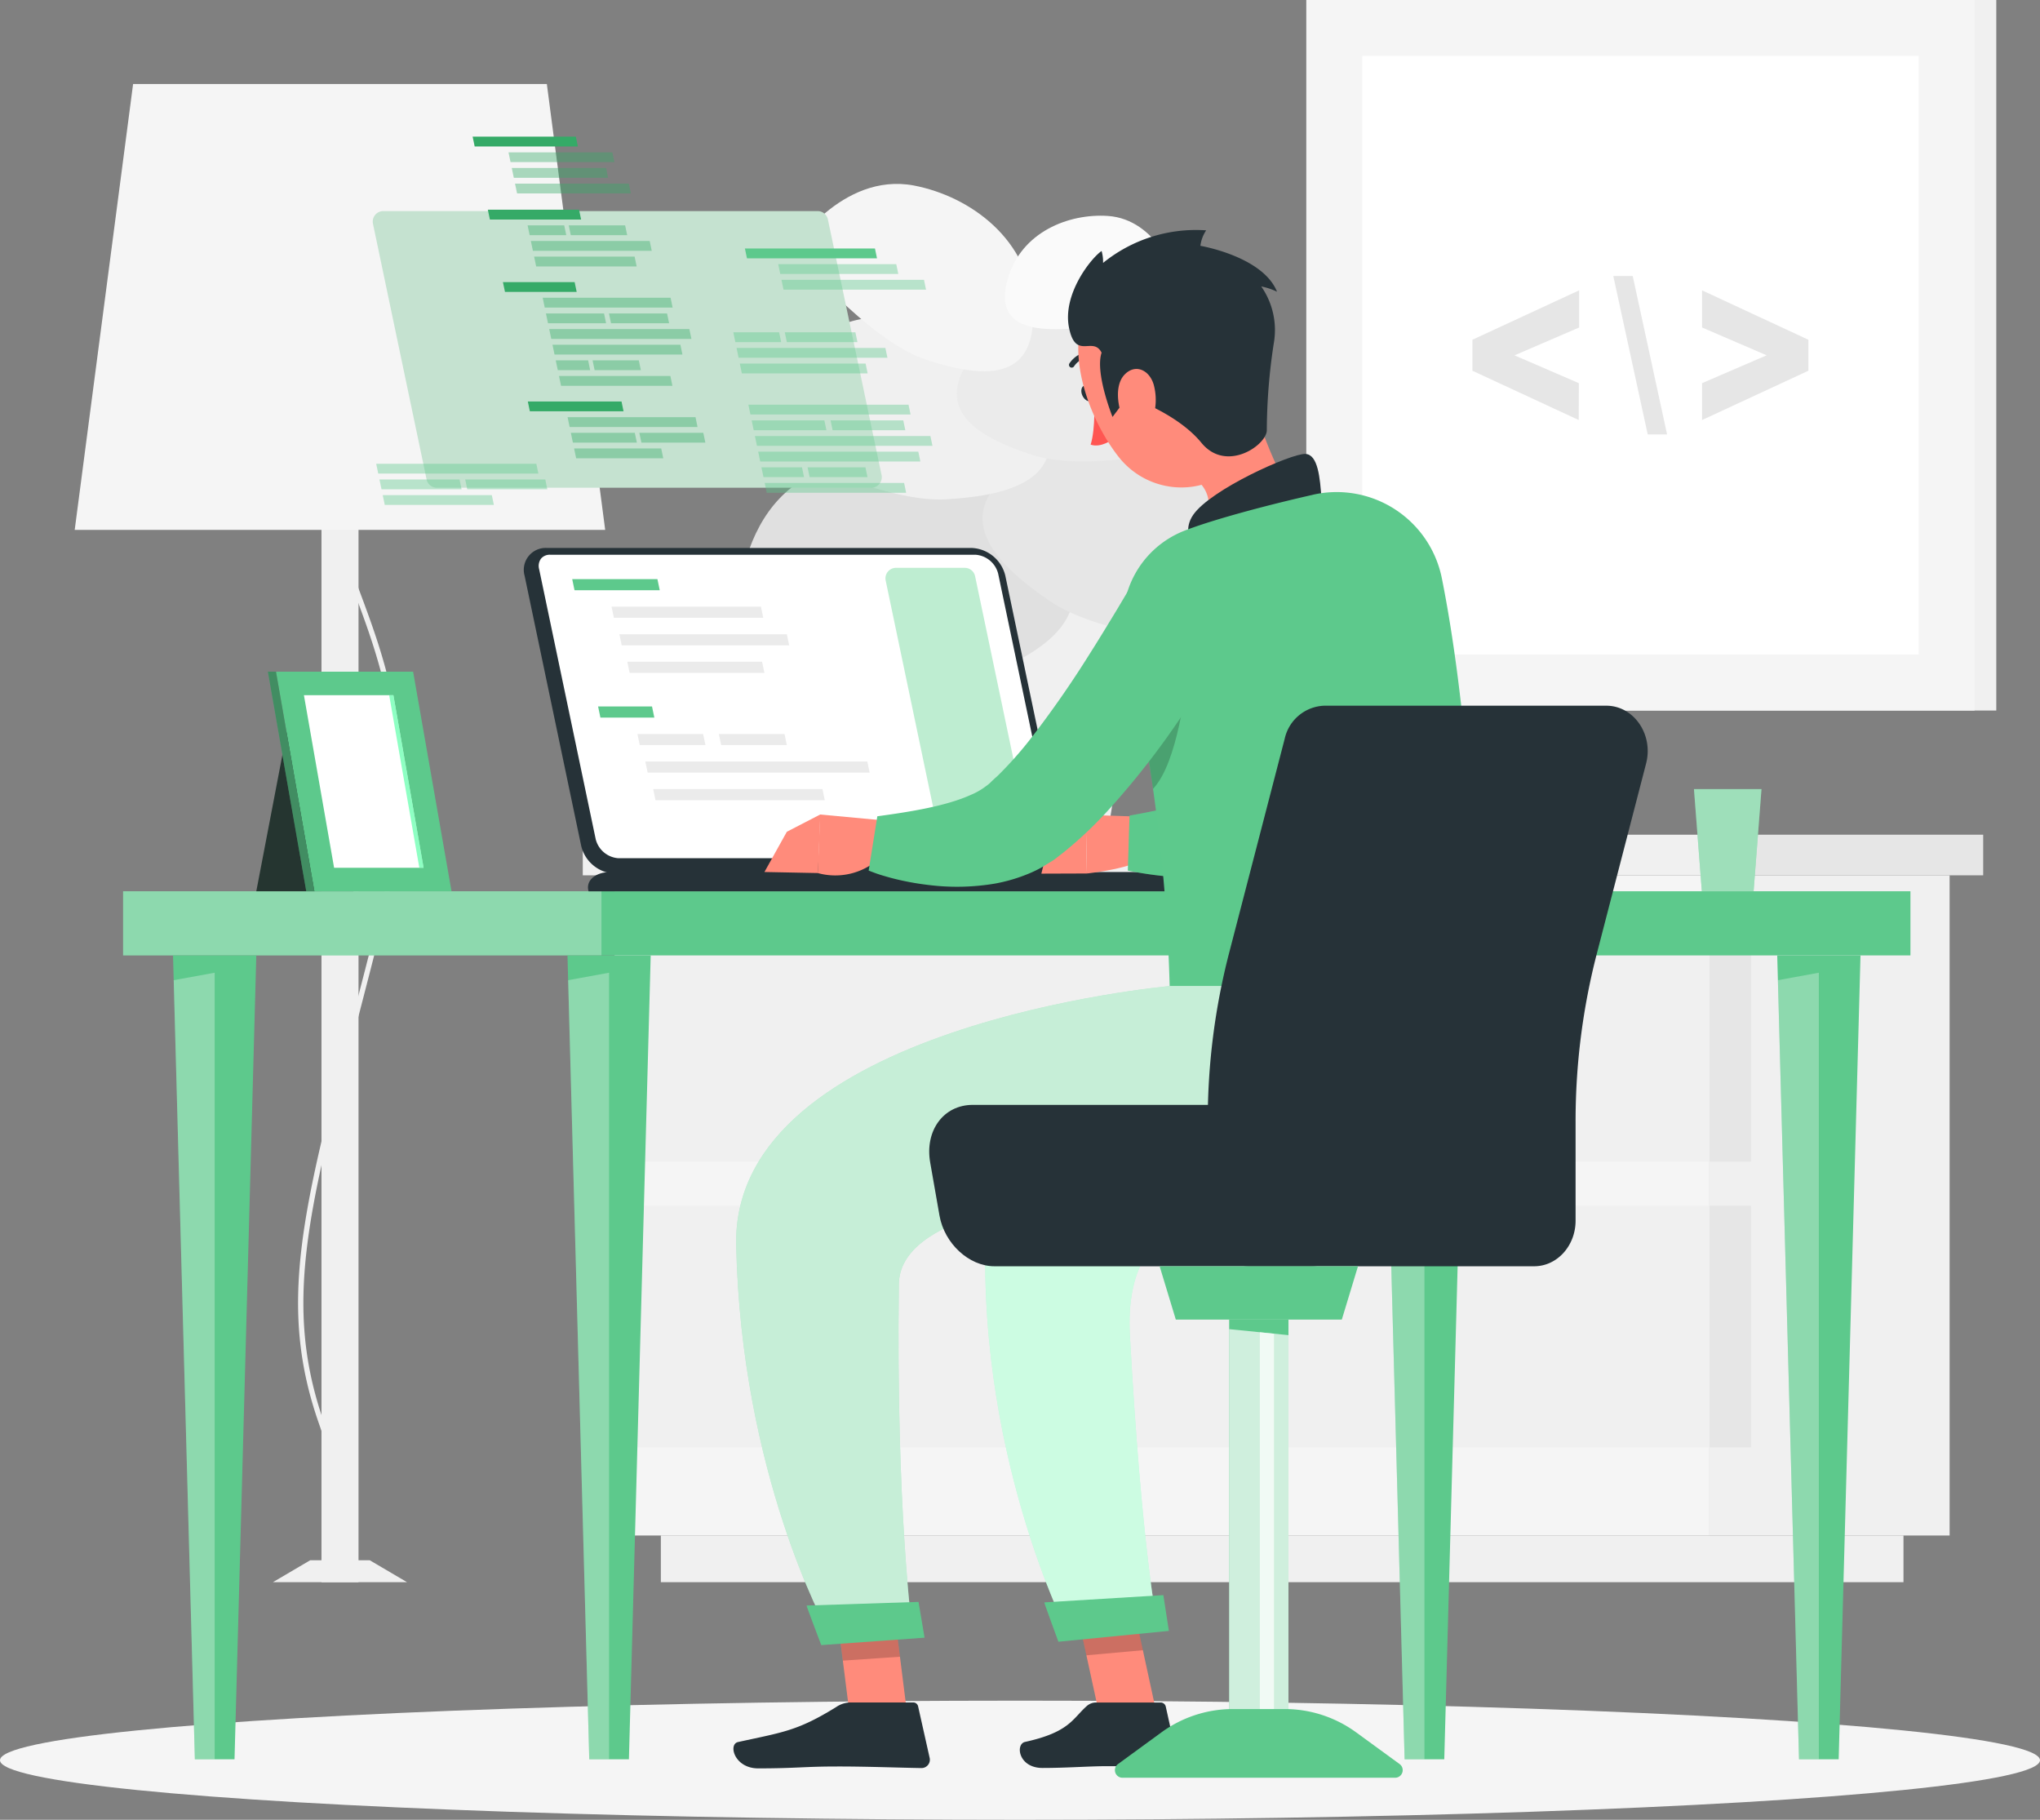 <svg xmlns="http://www.w3.org/2000/svg" width="748" height="667.139" viewBox="0 0 748 667.139">
  <rect x="0" y="0" width="748" height="667.139" fill="#808080" stroke="none"/>
  <g id="Developer-concept" transform="translate(0 -0.01)">
    <g id="Background_Complete" data-name="Background Complete" transform="translate(27.391 0.01)">
      <rect id="Rectángulo_7" data-name="Rectángulo 7" width="88.056" height="242.023" transform="translate(687.47 562.919) rotate(180)" fill="#f0f0f0"/>
      <rect id="Rectángulo_8" data-name="Rectángulo 8" width="455.632" height="17.11" transform="translate(670.554 580.029) rotate(180)" fill="#f0f0f0"/>
      <rect id="Rectángulo_9" data-name="Rectángulo 9" width="401.391" height="242.023" transform="translate(198.024 320.897)" fill="#f5f5f5"/>
      <rect id="Rectángulo_10" data-name="Rectángulo 10" width="402.934" height="88.596" transform="translate(198.024 337.273)" fill="#f0f0f0"/>
      <rect id="Rectángulo_11" data-name="Rectángulo 11" width="402.934" height="88.596" transform="translate(198.024 442.014)" fill="#f0f0f0"/>
      <rect id="Rectángulo_12" data-name="Rectángulo 12" width="15.239" height="88.596" transform="translate(614.653 425.85) rotate(180)" fill="#e6e6e6"/>
      <rect id="Rectángulo_13" data-name="Rectángulo 13" width="15.239" height="88.596" transform="translate(614.653 530.61) rotate(180)" fill="#e6e6e6"/>
      <rect id="Rectángulo_14" data-name="Rectángulo 14" width="413.119" height="14.891" transform="translate(599.415 320.897) rotate(180)" fill="#f0f0f0"/>
      <rect id="Rectángulo_15" data-name="Rectángulo 15" width="100.362" height="14.891" transform="translate(599.415 306.005)" fill="#e6e6e6"/>
      <rect id="Rectángulo_16" data-name="Rectángulo 16" width="207.225" height="260.483" transform="translate(704.58 260.483) rotate(180)" fill="#f0f0f0"/>
      <rect id="Rectángulo_17" data-name="Rectángulo 17" width="245.032" height="260.483" transform="translate(696.613 260.483) rotate(180)" fill="#f5f5f5"/>
      <rect id="Rectángulo_18" data-name="Rectángulo 18" width="219.435" height="203.984" transform="translate(472.125 239.939) rotate(-90)" fill="#fff"/>
      <path id="Trazado_2" data-name="Trazado 2" d="M379.65,184.418l38.984-18.074V154.983L379.65,136.87v13.618l23.687,10.2L379.65,170.9Z" transform="translate(217.045 -30.432)" fill="#e6e6e6"/>
      <path id="Trazado_3" data-name="Trazado 3" d="M369.9,134.15H362.78L375.4,192.23h7.1Z" transform="translate(201.374 -32.958)" fill="#e6e6e6"/>
      <path id="Trazado_4" data-name="Trazado 4" d="M375.022,170.9l-23.591-10.2,23.687-10.2V136.87L336,154.983v11.361l38.984,18.074Z" transform="translate(176.497 -30.432)" fill="#e6e6e6"/>
      <rect id="Rectángulo_19" data-name="Rectángulo 19" width="13.58" height="442.072" transform="translate(104.066 580.048) rotate(180)" fill="#f0f0f0"/>
      <path id="Trazado_5" data-name="Trazado 5" d="M118.517,581.895l-.366-1.929a10.764,10.764,0,0,0,6.423-5.613c3.53-6.25,5.671-19.579-4.147-47.51-15.123-43.054-6.1-77.774,11.9-146.984,3.125-12.056,6.674-25.713,10.358-40.508,13.83-55.3,1.042-89.6-9.24-117.163-7.966-21.392-14.274-38.289-6.211-57.868l1.794.733c-7.716,18.865-1.6,35.454,6.23,56.46,10.378,27.8,23.282,62.42,9.3,118.282-3.684,14.776-7.233,28.432-10.358,40.508-17.9,68.882-26.889,103.448-11.94,146.039,10.088,28.722,7.716,42.61,3.858,49.188A12.5,12.5,0,0,1,118.517,581.895Z" transform="translate(-30.866 -4.933)" fill="#f0f0f0"/>
      <path id="Trazado_6" data-name="Trazado 6" d="M51.88,304.584h49.168L87.372,296.54H65.556Z" transform="translate(20.802 275.445)" fill="#f0f0f0"/>
      <path id="Trazado_7" data-name="Trazado 7" d="M14.2,179.437H208.713L187.321,15.98H35.611Z" transform="translate(-14.2 14.825)" fill="#f5f5f5"/>
      <path id="Trazado_8" data-name="Trazado 8" d="M163.77,114.69H267.624l-13.676,84.8H177.427Z" transform="translate(124.74 106.52)" fill="#f0f0f0"/>
      <path id="Trazado_9" data-name="Trazado 9" d="M283.8,250.587c28.317-10.243,50-25.635,25.732-56.788s-61.861-31-87.207-17.206c-32.29,17.553-25.809,68.381-25.809,68.381S255.483,260.849,283.8,250.587Z" transform="translate(46.432 -1.774)" fill="#e0e0e0"/>
      <path id="Trazado_10" data-name="Trazado 10" d="M267.764,224.731c-21.662-14.756-37.016-31.827-11.882-49.844s56.132-8.777,74.765,7.947c23.745,21.334,10.03,58.774,10.03,58.774S289.406,239.41,267.764,224.731Z" transform="translate(89.995 -4.235)" fill="#e6e6e6"/>
      <path id="Trazado_11" data-name="Trazado 11" d="M269.265,209.01c25.346-1.524,46.6-8.14,34.605-35.589s-42.436-35.145-66.182-30.438c-30.342,6-37.5,43.96-37.5,43.96S243.938,210.553,269.265,209.01Z" transform="translate(50.339 -25.955)" fill="#f0f0f0"/>
      <path id="Trazado_12" data-name="Trazado 12" d="M265.98,194.607c-21.083-6.79-37.614-16.955-21.546-37.576s43.4-20.5,62.5-11.4c24.343,11.574,22.183,45.253,22.183,45.253S287.063,201.378,265.98,194.607Z" transform="translate(85.451 -27.735)" fill="#ebebeb"/>
      <path id="Trazado_13" data-name="Trazado 13" d="M255.511,180.988c21.045,6.944,40.392,8.449,39.524-17.669s-22.974-42.128-43.767-46.1c-26.523-4.938-44.578,23.514-44.578,23.514S234.505,173.986,255.511,180.988Z" transform="translate(56.377 -49.223)" fill="#f5f5f5"/>
      <path id="Trazado_14" data-name="Trazado 14" d="M271.35,164.089c-15.065,1.042-28.085-1.235-23.147-18.344s22.3-23.919,36.65-22.974c18.325,1.215,25.443,23.147,25.443,23.147S286.4,163.067,271.35,164.089Z" transform="translate(93.951 -43.608)" fill="#fafafa"/>
    </g>
    <g id="Shadow" transform="translate(0 623.478)">
      <ellipse id="_Path_" data-name="&lt;Path&gt;" cx="374" cy="21.835" rx="374" ry="21.835" fill="#f5f5f5"/>
    </g>
    <g id="Desk" transform="translate(45.137 50.104)">
      <rect id="Rectángulo_20" data-name="Rectángulo 20" width="655.354" height="23.514" transform="translate(0 276.647)" fill="#5dc98c"/>
      <rect id="Rectángulo_21" data-name="Rectángulo 21" width="175.397" height="23.514" transform="translate(0 276.647)" fill="#fff" opacity="0.3"/>
      <path id="Trazado_15" data-name="Trazado 15" d="M123.128,181.59H107.87l7.986,294.7H130.4l7.986-294.7Z" transform="translate(55.067 118.571)" fill="#5dc98c"/>
      <path id="Trazado_16" data-name="Trazado 16" d="M115.735,473.236h7.272V184.88L108,187.619Z" transform="translate(55.187 121.627)" fill="#fff" opacity="0.3"/>
      <path id="Trazado_17" data-name="Trazado 17" d="M48.167,181.59H32.89l8.005,294.7H55.439l7.986-294.7Z" transform="translate(-14.584 118.571)" fill="#5dc98c"/>
      <path id="Trazado_18" data-name="Trazado 18" d="M40.774,473.236h7.272V184.88L33.02,187.619Z" transform="translate(-14.464 121.627)" fill="#fff" opacity="0.3"/>
      <path id="Trazado_19" data-name="Trazado 19" d="M353.088,181.59H337.83l7.986,294.7H360.36l8.005-294.7Z" transform="translate(268.683 118.571)" fill="#5dc98c"/>
      <path id="Trazado_20" data-name="Trazado 20" d="M345.695,473.236h7.272V184.88l-15.007,2.739Z" transform="translate(268.804 121.627)" fill="#fff" opacity="0.3"/>
      <path id="Trazado_21" data-name="Trazado 21" d="M278.118,181.59H262.86l7.986,294.7H285.39l7.986-294.7Z" transform="translate(199.041 118.571)" fill="#5dc98c"/>
      <path id="Trazado_22" data-name="Trazado 22" d="M270.734,473.236h7.272V184.88l-15.026,2.739Z" transform="translate(199.153 121.627)" fill="#fff" opacity="0.3"/>
      <path id="Trazado_23" data-name="Trazado 23" d="M319.836,185.833H164.017a8.024,8.024,0,0,0-8.044,10.185l20.755,99.05a13.252,13.252,0,0,0,12.307,10.165H344.97a8.024,8.024,0,0,0,8.044-10.165l-20.775-99.051A13.252,13.252,0,0,0,319.836,185.833Z" transform="translate(-8.758 -35.049)" fill="#263238"/>
      <path id="Trazado_24" data-name="Trazado 24" d="M187.754,298.383a9.24,9.24,0,0,1-8.333-6.944l-20.755-99.05a4.533,4.533,0,0,1,.714-3.858,4.186,4.186,0,0,1,3.337-1.408H318.651a9.24,9.24,0,0,1,8.333,6.944l20.755,99.05a4.533,4.533,0,0,1-.714,3.858,4.128,4.128,0,0,1-3.337,1.408Z" transform="translate(-6.126 -33.85)" fill="#fff"/>
      <path id="Trazado_25" data-name="Trazado 25" d="M244.171,288.14,224.5,194.22a3.858,3.858,0,0,1,3.742-4.61h25.308a3.858,3.858,0,0,1,3.742,3.048L276.963,286.5a3.858,3.858,0,0,1-3.742,4.61H247.913A3.858,3.858,0,0,1,244.171,288.14Z" transform="translate(55.103 -31.534)" fill="#beedd1"/>
      <path id="Trazado_26" data-name="Trazado 26" d="M109.619,114.15l-.849-4.07h31.249l.849,4.07Z" transform="translate(55.903 52.143)" fill="#5dc98c"/>
      <path id="Trazado_27" data-name="Trazado 27" d="M117.1,119.38l-.849-4.07h54.762l.868,4.07Z" transform="translate(62.851 57.001)" fill="#ebebeb"/>
      <path id="Trazado_28" data-name="Trazado 28" d="M118.589,124.62l-.849-4.07h61.4l.849,4.07Z" transform="translate(64.235 61.869)" fill="#ebebeb"/>
      <path id="Trazado_29" data-name="Trazado 29" d="M120.089,129.85l-.849-4.07h49.419l.868,4.07Z" transform="translate(65.629 66.727)" fill="#ebebeb"/>
      <path id="Trazado_30" data-name="Trazado 30" d="M114.539,138.35l-.849-4.07h19.772l.849,4.07Z" transform="translate(60.473 74.623)" fill="#5dc98c"/>
      <path id="Trazado_31" data-name="Trazado 31" d="M122.019,143.58l-.849-4.07h24.073l.868,4.07Z" transform="translate(67.421 79.481)" fill="#ebebeb"/>
      <path id="Trazado_32" data-name="Trazado 32" d="M137.508,143.58l-.868-4.07h24.092l.849,4.07Z" transform="translate(81.792 79.481)" fill="#ebebeb"/>
      <path id="Trazado_33" data-name="Trazado 33" d="M123.528,148.81l-.868-4.07h81.42l.849,4.07Z" transform="translate(68.805 84.34)" fill="#ebebeb"/>
      <path id="Trazado_34" data-name="Trazado 34" d="M125.009,154.05l-.849-4.07h62.073l.849,4.07Z" transform="translate(70.199 89.207)" fill="#ebebeb"/>
      <path id="Trazado_35" data-name="Trazado 35" d="M381.3,247.42H176.14c-5.594,0-9.22,3.183-8.044,7.079H393.608C392.45,250.6,386.9,247.42,381.3,247.42Z" transform="translate(2.575 22.167)" fill="#263238"/>
      <path id="Trazado_36" data-name="Trazado 36" d="M146.728,220.263,127.034,126.4a3.858,3.858,0,0,1,3.742-4.591h159.33a3.858,3.858,0,0,1,3.742,3.028l19.694,93.785a3.858,3.858,0,0,1-3.742,4.61H150.47A3.858,3.858,0,0,1,146.728,220.263Z" transform="translate(-35.429 -94.516)" fill="#c5e2d0"/>
      <path id="Trazado_37" data-name="Trazado 37" d="M126.93,43.467H93.482L92.73,39.86h33.448Z" transform="translate(41.003 -13.086)" fill="#35aa67"/>
      <path id="Trazado_38" data-name="Trazado 38" d="M114.468,46.428H101.042l-.752-3.588h13.425Z" transform="translate(48.025 -10.318)" fill="#35aa67" opacity="0.4"/>
      <path id="Trazado_39" data-name="Trazado 39" d="M129.54,46.428H108.862l-.752-3.588h20.678Z" transform="translate(55.29 -10.318)" fill="#35aa67" opacity="0.4"/>
      <path id="Trazado_40" data-name="Trazado 40" d="M145.237,49.417H101.662l-.752-3.607h43.574Z" transform="translate(48.601 -7.559)" fill="#35aa67" opacity="0.4"/>
      <path id="Trazado_41" data-name="Trazado 41" d="M139.125,52.387H102.282l-.752-3.607h36.843Z" transform="translate(49.177 -4.8)" fill="#35aa67" opacity="0.4"/>
      <path id="Trazado_42" data-name="Trazado 42" d="M144.986,82.27H121.53l.752,3.588h23.456Z" transform="translate(67.756 26.309)" fill="#35aa67" opacity="0.4"/>
      <path id="Trazado_43" data-name="Trazado 43" d="M135.436,79.917H101.082l-.752-3.607h34.354Z" transform="translate(48.062 20.773)" fill="#35aa67"/>
      <path id="Trazado_44" data-name="Trazado 44" d="M141.073,85.24H109.13l.752,3.607h31.943Z" transform="translate(56.237 29.068)" fill="#35aa67" opacity="0.4"/>
      <path id="Trazado_45" data-name="Trazado 45" d="M131.966,82.27H108.51l.752,3.588h23.456Z" transform="translate(55.661 26.309)" fill="#35aa67" opacity="0.4"/>
      <path id="Trazado_46" data-name="Trazado 46" d="M154.8,79.29H107.89l.752,3.607h46.892Z" transform="translate(55.085 23.541)" fill="#35aa67" opacity="0.4"/>
      <path id="Trazado_47" data-name="Trazado 47" d="M128.438,29.587H90.592L89.84,25.98h37.846Z" transform="translate(38.318 -25.98)" fill="#35aa67"/>
      <path id="Trazado_48" data-name="Trazado 48" d="M139.623,34.91H97.9l.752,3.588h41.723Z" transform="translate(45.805 -17.685)" fill="#35aa67" opacity="0.4"/>
      <path id="Trazado_49" data-name="Trazado 49" d="M131.866,31.93H97.28l.752,3.607H132.6Z" transform="translate(45.229 -20.453)" fill="#35aa67" opacity="0.4"/>
      <path id="Trazado_50" data-name="Trazado 50" d="M134.737,28.96H96.66l.752,3.588h38.077Z" transform="translate(44.653 -23.212)" fill="#35aa67" opacity="0.4"/>
      <path id="Trazado_51" data-name="Trazado 51" d="M122.644,57.218H96.352L95.6,53.63h26.291Z" transform="translate(43.669 -0.295)" fill="#35aa67"/>
      <path id="Trazado_52" data-name="Trazado 52" d="M155.787,62.55H104.4l.752,3.607h51.387Z" transform="translate(51.843 7.991)" fill="#35aa67" opacity="0.4"/>
      <path id="Trazado_53" data-name="Trazado 53" d="M125.075,59.58h-21.3l.752,3.588h21.3Z" transform="translate(51.267 5.232)" fill="#35aa67" opacity="0.4"/>
      <path id="Trazado_54" data-name="Trazado 54" d="M137.055,59.58h-21.3l.752,3.588h21.3Z" transform="translate(62.396 5.232)" fill="#35aa67" opacity="0.4"/>
      <path id="Trazado_55" data-name="Trazado 55" d="M150.052,56.6H103.16l.752,3.607H150.8Z" transform="translate(50.691 2.464)" fill="#35aa67" opacity="0.4"/>
      <path id="Trazado_56" data-name="Trazado 56" d="M147.1,71.47H106.26l.752,3.607h40.835Z" transform="translate(53.571 16.277)" fill="#35aa67" opacity="0.4"/>
      <path id="Trazado_57" data-name="Trazado 57" d="M117.522,68.5H105.64l.752,3.588h11.863Z" transform="translate(52.995 13.518)" fill="#35aa67" opacity="0.4"/>
      <path id="Trazado_58" data-name="Trazado 58" d="M129.6,68.5H112.64l.752,3.588h16.955Z" transform="translate(59.498 13.518)" fill="#35aa67" opacity="0.4"/>
      <path id="Trazado_59" data-name="Trazado 59" d="M151.932,65.53H105.02l.752,3.588h46.892Z" transform="translate(52.419 10.759)" fill="#35aa67" opacity="0.4"/>
      <path id="Trazado_60" data-name="Trazado 60" d="M156.943,66.767h-16.8l-.752-3.607h16.8Z" transform="translate(84.346 8.558)" fill="#5dc98c" opacity="0.4"/>
      <path id="Trazado_61" data-name="Trazado 61" d="M175.819,66.767H149.932l-.752-3.607h25.886Z" transform="translate(93.441 8.558)" fill="#5dc98c" opacity="0.4"/>
      <path id="Trazado_62" data-name="Trazado 62" d="M195.332,69.728H140.762l-.752-3.588h54.569Z" transform="translate(84.922 11.326)" fill="#5dc98c" opacity="0.4"/>
      <path id="Trazado_63" data-name="Trazado 63" d="M187.5,72.717H141.382l-.752-3.607h46.121Z" transform="translate(85.498 14.085)" fill="#5dc98c" opacity="0.4"/>
      <path id="Trazado_64" data-name="Trazado 64" d="M200.8,53.19H148.55L149.3,56.8h52.255Z" transform="translate(92.855 -0.704)" fill="#5dc98c" opacity="0.4"/>
      <path id="Trazado_65" data-name="Trazado 65" d="M191.215,50.22H147.93l.752,3.588h43.285Z" transform="translate(92.279 -3.463)" fill="#5dc98c" opacity="0.4"/>
      <path id="Trazado_66" data-name="Trazado 66" d="M189.283,47.24H141.6l.752,3.607h47.683Z" transform="translate(86.399 -6.231)" fill="#5dc98c"/>
      <path id="Trazado_67" data-name="Trazado 67" d="M207.849,82.88H143.5l.752,3.588H208.6Z" transform="translate(88.164 26.876)" fill="#5dc98c" opacity="0.4"/>
      <path id="Trazado_68" data-name="Trazado 68" d="M169.538,79.9H142.88l.752,3.607H170.29Z" transform="translate(87.588 24.108)" fill="#5dc98c" opacity="0.4"/>
      <path id="Trazado_69" data-name="Trazado 69" d="M184.538,79.9H157.88l.752,3.607H185.29Z" transform="translate(101.522 24.108)" fill="#5dc98c" opacity="0.4"/>
      <path id="Trazado_70" data-name="Trazado 70" d="M200.977,76.93H142.26l.752,3.588h58.717Z" transform="translate(87.012 21.349)" fill="#5dc98c" opacity="0.4"/>
      <path id="Trazado_71" data-name="Trazado 71" d="M196.477,91.8H145.36l.752,3.607h51.117Z" transform="translate(89.892 35.162)" fill="#5dc98c" opacity="0.4"/>
      <path id="Trazado_72" data-name="Trazado 72" d="M159.612,88.83H144.74l.752,3.588h14.872Z" transform="translate(89.316 32.403)" fill="#5dc98c" opacity="0.4"/>
      <path id="Trazado_73" data-name="Trazado 73" d="M174.728,88.83H153.51l.752,3.588H175.48Z" transform="translate(97.463 32.403)" fill="#5dc98c" opacity="0.4"/>
      <path id="Trazado_74" data-name="Trazado 74" d="M202.837,85.85H144.12l.752,3.607h58.717Z" transform="translate(88.74 29.635)" fill="#5dc98c" opacity="0.4"/>
      <path id="Trazado_75" data-name="Trazado 75" d="M112.756,94.11H72.75L73.5,97.7h40.006Z" transform="translate(22.443 37.308)" fill="#5dc98c" opacity="0.4"/>
      <path id="Trazado_76" data-name="Trazado 76" d="M101.488,91.13H72.13l.752,3.607h29.358Z" transform="translate(21.867 34.54)" fill="#5dc98c" opacity="0.4"/>
      <path id="Trazado_77" data-name="Trazado 77" d="M117.788,91.13H88.43l.752,3.607h29.358Z" transform="translate(37.008 34.54)" fill="#5dc98c" opacity="0.4"/>
      <path id="Trazado_78" data-name="Trazado 78" d="M130.227,88.16H71.51l.752,3.588h58.717Z" transform="translate(21.291 31.781)" fill="#5dc98c" opacity="0.4"/>
      <path id="Trazado_79" data-name="Trazado 79" d="M346.767,149.98H322l2.893,37.46h18.981Z" transform="translate(253.978 89.207)" fill="#5dc98c"/>
      <path id="Trazado_80" data-name="Trazado 80" d="M346.767,149.98H322l2.893,37.46h18.981Z" transform="translate(253.978 89.207)" fill="#fff" opacity="0.4"/>
      <path id="Trazado_81" data-name="Trazado 81" d="M60.872,136.49H96.48L84.328,199.971H48.72Z" transform="translate(0.12 76.676)" fill="#253530"/>
      <path id="Trazado_82" data-name="Trazado 82" d="M102.747,127.67H52.46l14.081,80.494h50.287Z" transform="translate(3.595 68.483)" fill="#5dc98c"/>
      <path id="Trazado_83" data-name="Trazado 83" d="M50.92,127.67h2.971l14.081,80.494H65Z" transform="translate(2.164 68.483)" fill="#5dc98c"/>
      <path id="Trazado_84" data-name="Trazado 84" d="M50.92,127.67h2.971l14.081,80.494H65Z" transform="translate(2.164 68.483)" opacity="0.3"/>
      <path id="Trazado_85" data-name="Trazado 85" d="M68.842,195.418,57.77,132.13H90.581l11.072,63.288Z" transform="translate(8.527 72.626)" fill="#fff"/>
      <path id="Trazado_86" data-name="Trazado 86" d="M85.033,195.418,73.98,132.13h1.543L86.6,195.418Z" transform="translate(23.585 72.626)" fill="#43ff9c" opacity="0.6"/>
    </g>
    <g id="Character" transform="translate(268.924 84.326)">
      <path id="Trazado_87" data-name="Trazado 87" d="M265.731,156.993c.714,1.543.482,3.183-.54,3.646s-2.411-.405-3.125-1.929-.463-3.183.54-3.646S265.017,155.373,265.731,156.993Z" transform="translate(-134.094 -97.971)" fill="#263238"/>
      <path id="Trazado_88" data-name="Trazado 88" d="M264.7,157.58s.617,10.532-1.273,16.627c3.858,1.292,8.024-1.929,8.024-1.929Z" transform="translate(-132.449 -95.51)" fill="#ff5652"/>
      <path id="Trazado_89" data-name="Trazado 89" d="M268.114,150.245a1.022,1.022,0,0,1-.579.231,7.947,7.947,0,0,0-6.346,3.453,1,1,0,1,1-1.736-1,9.915,9.915,0,0,1,7.966-4.456,1,1,0,0,1,.694,1.775Z" transform="translate(-136.284 -103.973)" fill="#263238"/>
      <path id="Trazado_90" data-name="Trazado 90" d="M306.557,154.76c5.96,20.64,12.615,36.65,20.736,45.793,0,0,.154,16.222-27.487,23.938-30.4,8.487-18.749-11.033-18.749-11.033,15.431-8.584,13.965-21.546,2.353-26.484Z" transform="translate(-118.113 -98.13)" fill="#ff8b7b"/>
      <path id="Trazado_91" data-name="Trazado 91" d="M330.856,184.338c-.54-7.542-1.254-16.145-5.9-16.377-5.131-.231-34.836,13.04-41.183,22.395s6.057,18.518,6.057,18.518Z" transform="translate(-115.233 -85.869)" fill="#263238"/>
      <path id="Trazado_92" data-name="Trazado 92" d="M288.145,237.409l-25.655-.849.463,21.488s22.376-2.315,23.359-8.2Z" transform="translate(-133.322 -22.143)" fill="#ff8b7b"/>
      <path id="Trazado_93" data-name="Trazado 93" d="M200.651,165.431l-2.7,10.995,16.7-.058-.444-21.488Z" transform="translate(-85.043 59.537)" fill="#ff8b7b"/>
      <path id="Trazado_94" data-name="Trazado 94" d="M383.67,192.67l-.54,5.517c-.174,1.775-.405,3.511-.637,5.266-.444,3.491-1,6.983-1.6,10.455-1.157,6.963-2.662,13.888-4.4,20.852a208.02,208.02,0,0,1-6.4,20.967c-1.331,3.53-2.72,7.06-4.379,10.648a88.212,88.212,0,0,1-5.787,10.9,28.541,28.541,0,0,1-1.813,2.778c-.637.849-1.254,1.929-1.929,2.816a28.723,28.723,0,0,1-2.276,2.836l-1.254,1.427a19.394,19.394,0,0,1-1.427,1.5,44,44,0,0,1-13.367,8.97,79.088,79.088,0,0,1-23.977,6.076c-3.761.444-7.484.617-11.13.714s-7.291,0-10.879-.193-7.137-.5-10.667-.926-6.963-.984-10.706-1.736l.617-20.157a309.258,309.258,0,0,0,36.457-8.68,79.924,79.924,0,0,0,7.832-3.009,35.937,35.937,0,0,0,6.211-3.376,8.641,8.641,0,0,0,2.816-2.739l.559-.887a12.6,12.6,0,0,0,.714-1.177,14.573,14.573,0,0,0,.752-1.37c.251-.5.521-.964.772-1.524A101.449,101.449,0,0,0,332.8,243.3c1.582-5.671,3.067-11.574,4.263-17.688s2.353-12.287,3.414-18.518l1.466-9.375,1.331-9.124Z" transform="translate(-125.881 -66.695)" fill="#5dc98c"/>
      <path id="Trazado_95" data-name="Trazado 95" d="M383.67,192.67l-.54,5.517c-.174,1.775-.405,3.511-.637,5.266-.444,3.491-1,6.983-1.6,10.455-1.157,6.963-2.662,13.888-4.4,20.852a208.02,208.02,0,0,1-6.4,20.967c-1.331,3.53-2.72,7.06-4.379,10.648a88.212,88.212,0,0,1-5.787,10.9,28.541,28.541,0,0,1-1.813,2.778c-.637.849-1.254,1.929-1.929,2.816a28.723,28.723,0,0,1-2.276,2.836l-1.254,1.427a19.394,19.394,0,0,1-1.427,1.5,44,44,0,0,1-13.367,8.97,79.088,79.088,0,0,1-23.977,6.076c-3.761.444-7.484.617-11.13.714s-7.291,0-10.879-.193-7.137-.5-10.667-.926-6.963-.984-10.706-1.736l.617-20.157a309.258,309.258,0,0,0,36.457-8.68,79.924,79.924,0,0,0,7.832-3.009,35.937,35.937,0,0,0,6.211-3.376,8.641,8.641,0,0,0,2.816-2.739l.559-.887a12.6,12.6,0,0,0,.714-1.177,14.573,14.573,0,0,0,.752-1.37c.251-.5.521-.964.772-1.524A101.449,101.449,0,0,0,332.8,243.3c1.582-5.671,3.067-11.574,4.263-17.688s2.353-12.287,3.414-18.518l1.466-9.375,1.331-9.124Z" transform="translate(-125.881 -66.695)" fill="#5dc98c" opacity="0.2"/>
      <path id="Trazado_96" data-name="Trazado 96" d="M270.613,230.74a629.884,629.884,0,0,1,16.068,125.65H399.619c.617-13.946-1.736-92.589-13.1-149.4a39.35,39.35,0,0,0-47.066-30.863l-.54.135c-14.1,3.2-34.335,8.372-46.294,12.9l-.482.193a35.357,35.357,0,0,0-21.527,41.375Z" transform="translate(-126.727 -79.129)" fill="#5dc98c"/>
      <path id="Trazado_97" data-name="Trazado 97" d="M273.93,233.3c.887,5.42,1.794,11.168,2.623,17.187,9.24-9.645,12.172-39.2,12.172-39.2Z" transform="translate(-122.695 -45.617)" opacity="0.2"/>
      <path id="Trazado_98" data-name="Trazado 98" d="M238.044,238.882l-25.635-2.392-.849,21.469a24.073,24.073,0,0,0,24-6.771Z" transform="translate(-180.632 -22.208)" fill="#ff8b7b"/>
      <path id="Trazado_99" data-name="Trazado 99" d="M153.527,161.146,145.31,175.9l19.637.386L165.8,154.8Z" transform="translate(-133.941 59.462)" fill="#ff8b7b"/>
      <path id="Trazado_100" data-name="Trazado 100" d="M357.914,208.159c-1.775,3.376-3.356,6.365-5.131,9.452s-3.472,6.1-5.3,9.085c-3.626,6.018-7.388,11.921-11.361,17.765a296.362,296.362,0,0,1-26.446,34.026,146.022,146.022,0,0,1-16.762,15.952c-.752.637-1.64,1.254-2.469,1.929a19.332,19.332,0,0,1-2.8,1.929c-1.234.714-2.276,1.427-3.395,2.045s-2.276,1.177-3.414,1.678a60.612,60.612,0,0,1-13.271,4.031,83.792,83.792,0,0,1-24.15.54,100.321,100.321,0,0,1-11.188-1.929q-2.758-.637-5.44-1.447c-1.929-.54-3.491-1.138-5.555-1.929l3.183-19.907c12.114-1.64,25.211-3.742,34.239-7.831a24.747,24.747,0,0,0,5.613-3.221,13.13,13.13,0,0,0,1.929-1.62c.135-.174.733-.694,1.177-1.119s.964-.829,1.447-1.331a137.671,137.671,0,0,0,11.574-13.02,377.06,377.06,0,0,0,21.739-31.171c3.472-5.459,6.848-11.014,10.223-16.589l4.977-8.372,4.8-8.237Z" transform="translate(-171.649 -66.444)" fill="#5dc98c"/>
      <path id="Trazado_101" data-name="Trazado 101" d="M235.191,349.468h-21.1l-10.628-48.9h21.122Z" transform="translate(-79.924 194.872)" fill="#ff8b7b"/>
      <path id="Trazado_102" data-name="Trazado 102" d="M277.945,405.26H301.67a1.929,1.929,0,0,1,1.794,1.427l4.167,18.788a3.086,3.086,0,0,1-3.086,3.742c-8.275-.135-12.307-.617-22.742-.617-6.423,0-14.66.656-23.514.656s-10.03-8.757-6.4-9.548c16.28-3.569,17.36-8.468,22.626-13.155a5.092,5.092,0,0,1,3.434-1.292Z" transform="translate(-144.957 134.567)" fill="#263238"/>
      <g id="Grupo_1" data-name="Grupo 1" transform="translate(123.536 495.442)" opacity="0.2">
        <path id="Trazado_103" data-name="Trazado 103" d="M224.582,300.57H203.46l5.883,27.082,20.736-1.871Z" transform="translate(-203.46 -300.57)"/>
      </g>
      <path id="Trazado_104" data-name="Trazado 104" d="M316.3,150.817c7.716,19.521,13.078,30.574,7.986,44.751-7.716,21.315-35.087,23.475-48.4,6.616-11.959-15.181-22.414-44.558-7.311-60.7a28.567,28.567,0,0,1,47.722,9.336Z" transform="translate(-134.629 -118.993)" fill="#ff8b7b"/>
      <path id="Trazado_105" data-name="Trazado 105" d="M281.047,186.468c-3.163,4.244-5.594,7.465-5.594,7.465s-6.5-16.145-4.012-23.552c-3.164-6.269-9.548,2.971-11.959-9.24s8.024-25.327,11.959-28.047a14.3,14.3,0,0,1,.54,4.379,54.01,54.01,0,0,1,37.807-11.94,13.06,13.06,0,0,0-2.122,5.671s22.9,3.858,28.1,16.82a24.749,24.749,0,0,0-5.787-1.929,27.95,27.95,0,0,1,4.629,20.678,212.577,212.577,0,0,0-2.585,31.885c.212,5.478-14.814,15.952-23.977,4.764S281.047,186.468,281.047,186.468Z" transform="translate(-136.448 -125.402)" fill="#263238"/>
      <path id="Trazado_106" data-name="Trazado 106" d="M281.776,157.731a21.353,21.353,0,0,1-.965,13.7c-2.45,5.787-7.484,4.4-9.973-.656-2.257-4.533-3.7-12.943.289-16.975S280.271,152.272,281.776,157.731Z" transform="translate(-127.628 -100.869)" fill="#ff8b7b"/>
      <path id="Trazado_107" data-name="Trazado 107" d="M344.873,269.1s-98.067,35.569-100.941,82.616c-5.324,86.667,30.111,155.279,30.111,155.279l32.483-3.472s-5.787-27.892-10.088-106.4c-5.42-98.665,162.03,2.315,127.541-128.023Z" transform="translate(-151.067 8.084)" fill="#98f9c5"/>
      <path id="Trazado_108" data-name="Trazado 108" d="M344.873,269.1s-98.067,35.569-100.941,82.616c-5.324,86.667,30.111,155.279,30.111,155.279l32.483-3.472s-5.787-27.892-10.088-106.4c-5.42-98.665,162.03,2.315,127.541-128.023Z" transform="translate(-151.067 8.084)" fill="#fff" opacity="0.5"/>
      <path id="Trazado_109" data-name="Trazado 109" d="M254.622,387.512c-.154,0,5.17,14.428,5.17,14.428l40.508-3.974-2.025-13.117Z" transform="translate(-140.634 115.608)" fill="#5dc98c"/>
      <path id="Trazado_110" data-name="Trazado 110" d="M185.764,350.708H164.643l-6.173-48.9h21.122Z" transform="translate(-121.717 196.024)" fill="#ff8b7b"/>
      <path id="Trazado_111" data-name="Trazado 111" d="M238.3,405.25h23.147a1.813,1.813,0,0,1,1.794,1.427l4.205,18.768a3.067,3.067,0,0,1-3.028,3.858c-8.314-.135-20.35-.6-30.863-.579-12.229,0-14.563.675-28.934.694-8.68,0-11.091-8.738-7.465-9.645,16.512-3.626,21.8-4.031,36.052-12.847a9.644,9.644,0,0,1,5.092-1.678Z" transform="translate(-195.526 134.558)" fill="#263238"/>
      <path id="Trazado_112" data-name="Trazado 112" d="M158.48,301.82l3.356,26.619,20.929-1.427L179.6,301.82Z" transform="translate(-121.707 196.034)" opacity="0.2"/>
      <path id="Trazado_113" data-name="Trazado 113" d="M355,269.1s-160.68,14.255-158.944,94.961c1.794,83.947,33.158,140.561,33.158,140.561h31.364s-5.941-43.555-4.88-126.191c.309-24.748,50.345-32.927,99.186-35.82,42.205-2.508,81.709-26.561,98.105-65.584l3.376-7.928Z" transform="translate(-195.046 8.084)" fill="#8cddae"/>
      <path id="Trazado_114" data-name="Trazado 114" d="M355,269.1s-160.68,14.255-158.944,94.961c1.794,83.947,33.158,140.561,33.158,140.561h31.364s-5.941-43.555-4.88-126.191c.309-24.748,50.345-32.927,99.186-35.82,42.205-2.508,81.709-26.561,98.105-65.584l3.376-7.928Z" transform="translate(-195.046 8.084)" fill="#fff" opacity="0.5"/>
      <path id="Trazado_115" data-name="Trazado 115" d="M209.431,387.471c-.135,0,5.382,14.505,5.382,14.505l37.884-2.72-2.218-13.117Z" transform="translate(-182.612 116.806)" fill="#5dc98c"/>
      <path id="Trazado_116" data-name="Trazado 116" d="M313.91,227.9,293.521,306.47A245.167,245.167,0,0,0,285.69,368.1v36.515c0,9.22,6.79,16.7,15.181,16.7H405.38c8.391,0,15.181-7.484,15.181-16.7V368.1a245.188,245.188,0,0,1,7.851-61.629l18-69.441c2.778-10.667-4.514-21.218-14.6-21.218H328.493A15.431,15.431,0,0,0,313.91,227.9Z" transform="translate(-111.771 -41.418)" fill="#263238"/>
      <path id="Trazado_117" data-name="Trazado 117" d="M233.1,312.8l3.414,19.482c1.813,10.243,10.821,18.556,20.138,18.556H372.834c9.317,0,15.431-8.314,13.618-18.556L383.038,312.8c-2.064-11.67-12.307-21.122-22.916-21.122H248.669C237.982,291.68,231.058,301.132,233.1,312.8Z" transform="translate(-160.953 29.059)" fill="#263238"/>
      <path id="Trazado_118" data-name="Trazado 118" d="M287.229,260.239H226.371L220.43,240.66h72.74Z" transform="translate(-64.16 139.22)" fill="#5dc98c"/>
      <rect id="Rectángulo_22" data-name="Rectángulo 22" width="21.739" height="145.461" transform="translate(181.77 399.459)" fill="#5dc98c"/>
      <path id="Trazado_119" data-name="Trazado 119" d="M255.389,394.589H233.65V252.62l21.739,2.2Z" transform="translate(-51.88 150.33)" fill="#fff" opacity="0.7"/>
      <path id="Trazado_120" data-name="Trazado 120" d="M244.669,394.041H239.48V253.21l5.189.54Z" transform="translate(-46.464 150.878)" fill="#fff" opacity="0.7"/>
      <path id="Trazado_121" data-name="Trazado 121" d="M370.791,431.692h-100a2.778,2.778,0,0,1-1.62-5.015L285.031,415.1a44.519,44.519,0,0,1,26.272-8.6h19a44.5,44.5,0,0,1,26.253,8.6l15.875,11.574a2.778,2.778,0,0,1-1.64,5.015Z" transform="translate(-128.163 135.719)" fill="#5dc98c"/>
    </g>
  </g>
</svg>
